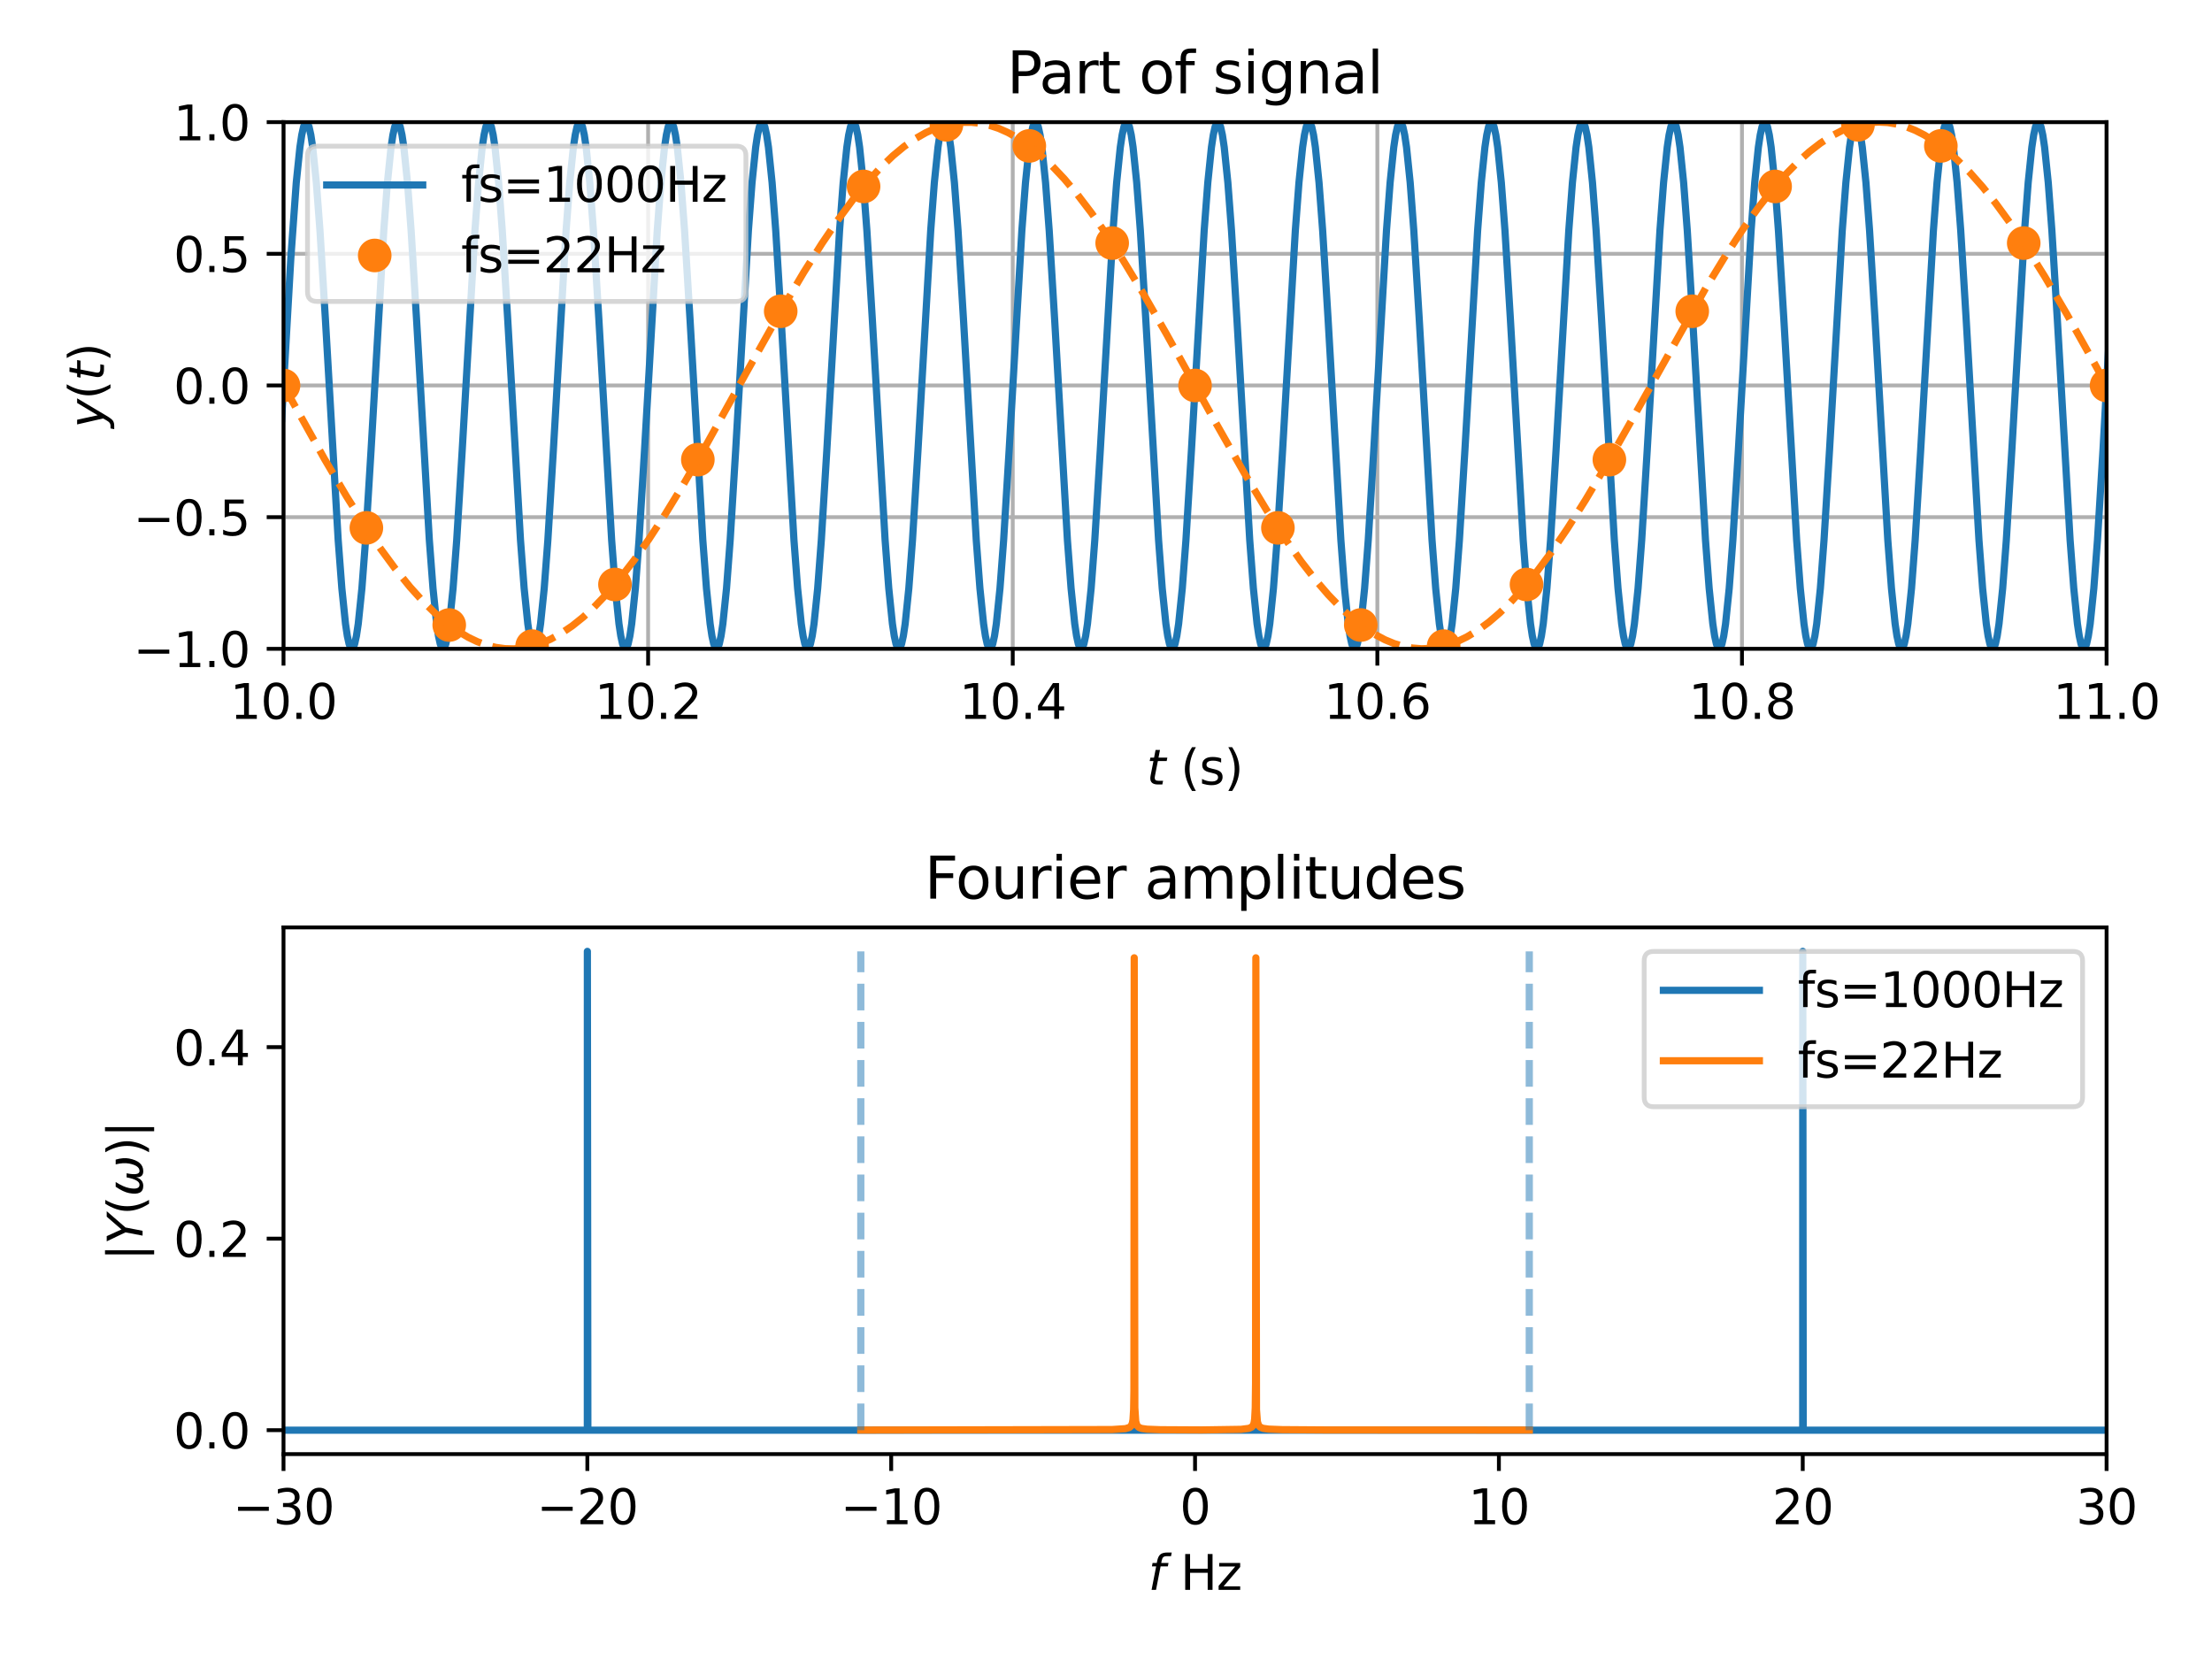 <?xml version="1.0" encoding="utf-8" standalone="no"?>
<!DOCTYPE svg PUBLIC "-//W3C//DTD SVG 1.1//EN"
  "http://www.w3.org/Graphics/SVG/1.1/DTD/svg11.dtd">
<svg xmlns:xlink="http://www.w3.org/1999/xlink" width="460.8pt" height="345.6pt" viewBox="0 0 460.8 345.6" xmlns="http://www.w3.org/2000/svg" version="1.1">
 <defs>
  <style type="text/css">*{stroke-linejoin: round; stroke-linecap: butt}</style>
 </defs>
 <g id="figure_1">
  <g id="patch_1">
   <path d="M 0 345.6 
L 460.8 345.6 
L 460.8 0 
L 0 0 
z
" style="fill: #ffffff"/>
  </g>
  <g id="axes_1">
   <g id="patch_2">
    <path d="M 59.06 135.16 
L 438.84 135.16 
L 438.84 25.44 
L 59.06 25.44 
z
" style="fill: #ffffff"/>
   </g>
   <g id="matplotlib.axis_1">
    <g id="xtick_1">
     <g id="line2d_1">
      <path d="M 59.06 135.16 
L 59.06 25.44 
" clip-path="url(#pf451aa75be)" style="fill: none; stroke: #b0b0b0; stroke-width: 0.8; stroke-linecap: square"/>
     </g>
     <g id="line2d_2">
      <defs>
       <path id="m4646b7175c" d="M 0 0 
L 0 3.5 
" style="stroke: #000000; stroke-width: 0.8"/>
      </defs>
      <g>
       <use xlink:href="#m4646b7175c" x="59.06" y="135.16" style="stroke: #000000; stroke-width: 0.8"/>
      </g>
     </g>
     <g id="text_1">
      <!-- 10.0 -->
      <g transform="translate(47.927 149.758)scale(0.1 -0.1)">
       <defs>
        <path id="DejaVuSans-31" d="M 794 531 
L 1825 531 
L 1825 4091 
L 703 3866 
L 703 4441 
L 1819 4666 
L 2450 4666 
L 2450 531 
L 3481 531 
L 3481 0 
L 794 0 
L 794 531 
z
" transform="scale(0.016)"/>
        <path id="DejaVuSans-30" d="M 2034 4250 
Q 1547 4250 1301 3770 
Q 1056 3291 1056 2328 
Q 1056 1369 1301 889 
Q 1547 409 2034 409 
Q 2525 409 2770 889 
Q 3016 1369 3016 2328 
Q 3016 3291 2770 3770 
Q 2525 4250 2034 4250 
z
M 2034 4750 
Q 2819 4750 3233 4129 
Q 3647 3509 3647 2328 
Q 3647 1150 3233 529 
Q 2819 -91 2034 -91 
Q 1250 -91 836 529 
Q 422 1150 422 2328 
Q 422 3509 836 4129 
Q 1250 4750 2034 4750 
z
" transform="scale(0.016)"/>
        <path id="DejaVuSans-2e" d="M 684 794 
L 1344 794 
L 1344 0 
L 684 0 
L 684 794 
z
" transform="scale(0.016)"/>
       </defs>
       <use xlink:href="#DejaVuSans-31"/>
       <use xlink:href="#DejaVuSans-30" x="63.623"/>
       <use xlink:href="#DejaVuSans-2e" x="127.246"/>
       <use xlink:href="#DejaVuSans-30" x="159.033"/>
      </g>
     </g>
    </g>
    <g id="xtick_2">
     <g id="line2d_3">
      <path d="M 135.016 135.16 
L 135.016 25.44 
" clip-path="url(#pf451aa75be)" style="fill: none; stroke: #b0b0b0; stroke-width: 0.8; stroke-linecap: square"/>
     </g>
     <g id="line2d_4">
      <g>
       <use xlink:href="#m4646b7175c" x="135.016" y="135.16" style="stroke: #000000; stroke-width: 0.8"/>
      </g>
     </g>
     <g id="text_2">
      <!-- 10.2 -->
      <g transform="translate(123.883 149.758)scale(0.1 -0.1)">
       <defs>
        <path id="DejaVuSans-32" d="M 1228 531 
L 3431 531 
L 3431 0 
L 469 0 
L 469 531 
Q 828 903 1448 1529 
Q 2069 2156 2228 2338 
Q 2531 2678 2651 2914 
Q 2772 3150 2772 3378 
Q 2772 3750 2511 3984 
Q 2250 4219 1831 4219 
Q 1534 4219 1204 4116 
Q 875 4013 500 3803 
L 500 4441 
Q 881 4594 1212 4672 
Q 1544 4750 1819 4750 
Q 2544 4750 2975 4387 
Q 3406 4025 3406 3419 
Q 3406 3131 3298 2873 
Q 3191 2616 2906 2266 
Q 2828 2175 2409 1742 
Q 1991 1309 1228 531 
z
" transform="scale(0.016)"/>
       </defs>
       <use xlink:href="#DejaVuSans-31"/>
       <use xlink:href="#DejaVuSans-30" x="63.623"/>
       <use xlink:href="#DejaVuSans-2e" x="127.246"/>
       <use xlink:href="#DejaVuSans-32" x="159.033"/>
      </g>
     </g>
    </g>
    <g id="xtick_3">
     <g id="line2d_5">
      <path d="M 210.972 135.16 
L 210.972 25.44 
" clip-path="url(#pf451aa75be)" style="fill: none; stroke: #b0b0b0; stroke-width: 0.8; stroke-linecap: square"/>
     </g>
     <g id="line2d_6">
      <g>
       <use xlink:href="#m4646b7175c" x="210.972" y="135.16" style="stroke: #000000; stroke-width: 0.8"/>
      </g>
     </g>
     <g id="text_3">
      <!-- 10.4 -->
      <g transform="translate(199.839 149.758)scale(0.1 -0.1)">
       <defs>
        <path id="DejaVuSans-34" d="M 2419 4116 
L 825 1625 
L 2419 1625 
L 2419 4116 
z
M 2253 4666 
L 3047 4666 
L 3047 1625 
L 3713 1625 
L 3713 1100 
L 3047 1100 
L 3047 0 
L 2419 0 
L 2419 1100 
L 313 1100 
L 313 1709 
L 2253 4666 
z
" transform="scale(0.016)"/>
       </defs>
       <use xlink:href="#DejaVuSans-31"/>
       <use xlink:href="#DejaVuSans-30" x="63.623"/>
       <use xlink:href="#DejaVuSans-2e" x="127.246"/>
       <use xlink:href="#DejaVuSans-34" x="159.033"/>
      </g>
     </g>
    </g>
    <g id="xtick_4">
     <g id="line2d_7">
      <path d="M 286.928 135.16 
L 286.928 25.44 
" clip-path="url(#pf451aa75be)" style="fill: none; stroke: #b0b0b0; stroke-width: 0.8; stroke-linecap: square"/>
     </g>
     <g id="line2d_8">
      <g>
       <use xlink:href="#m4646b7175c" x="286.928" y="135.16" style="stroke: #000000; stroke-width: 0.8"/>
      </g>
     </g>
     <g id="text_4">
      <!-- 10.6 -->
      <g transform="translate(275.795 149.758)scale(0.1 -0.1)">
       <defs>
        <path id="DejaVuSans-36" d="M 2113 2584 
Q 1688 2584 1439 2293 
Q 1191 2003 1191 1497 
Q 1191 994 1439 701 
Q 1688 409 2113 409 
Q 2538 409 2786 701 
Q 3034 994 3034 1497 
Q 3034 2003 2786 2293 
Q 2538 2584 2113 2584 
z
M 3366 4563 
L 3366 3988 
Q 3128 4100 2886 4159 
Q 2644 4219 2406 4219 
Q 1781 4219 1451 3797 
Q 1122 3375 1075 2522 
Q 1259 2794 1537 2939 
Q 1816 3084 2150 3084 
Q 2853 3084 3261 2657 
Q 3669 2231 3669 1497 
Q 3669 778 3244 343 
Q 2819 -91 2113 -91 
Q 1303 -91 875 529 
Q 447 1150 447 2328 
Q 447 3434 972 4092 
Q 1497 4750 2381 4750 
Q 2619 4750 2861 4703 
Q 3103 4656 3366 4563 
z
" transform="scale(0.016)"/>
       </defs>
       <use xlink:href="#DejaVuSans-31"/>
       <use xlink:href="#DejaVuSans-30" x="63.623"/>
       <use xlink:href="#DejaVuSans-2e" x="127.246"/>
       <use xlink:href="#DejaVuSans-36" x="159.033"/>
      </g>
     </g>
    </g>
    <g id="xtick_5">
     <g id="line2d_9">
      <path d="M 362.884 135.16 
L 362.884 25.44 
" clip-path="url(#pf451aa75be)" style="fill: none; stroke: #b0b0b0; stroke-width: 0.8; stroke-linecap: square"/>
     </g>
     <g id="line2d_10">
      <g>
       <use xlink:href="#m4646b7175c" x="362.884" y="135.16" style="stroke: #000000; stroke-width: 0.8"/>
      </g>
     </g>
     <g id="text_5">
      <!-- 10.8 -->
      <g transform="translate(351.751 149.758)scale(0.1 -0.1)">
       <defs>
        <path id="DejaVuSans-38" d="M 2034 2216 
Q 1584 2216 1326 1975 
Q 1069 1734 1069 1313 
Q 1069 891 1326 650 
Q 1584 409 2034 409 
Q 2484 409 2743 651 
Q 3003 894 3003 1313 
Q 3003 1734 2745 1975 
Q 2488 2216 2034 2216 
z
M 1403 2484 
Q 997 2584 770 2862 
Q 544 3141 544 3541 
Q 544 4100 942 4425 
Q 1341 4750 2034 4750 
Q 2731 4750 3128 4425 
Q 3525 4100 3525 3541 
Q 3525 3141 3298 2862 
Q 3072 2584 2669 2484 
Q 3125 2378 3379 2068 
Q 3634 1759 3634 1313 
Q 3634 634 3220 271 
Q 2806 -91 2034 -91 
Q 1263 -91 848 271 
Q 434 634 434 1313 
Q 434 1759 690 2068 
Q 947 2378 1403 2484 
z
M 1172 3481 
Q 1172 3119 1398 2916 
Q 1625 2713 2034 2713 
Q 2441 2713 2670 2916 
Q 2900 3119 2900 3481 
Q 2900 3844 2670 4047 
Q 2441 4250 2034 4250 
Q 1625 4250 1398 4047 
Q 1172 3844 1172 3481 
z
" transform="scale(0.016)"/>
       </defs>
       <use xlink:href="#DejaVuSans-31"/>
       <use xlink:href="#DejaVuSans-30" x="63.623"/>
       <use xlink:href="#DejaVuSans-2e" x="127.246"/>
       <use xlink:href="#DejaVuSans-38" x="159.033"/>
      </g>
     </g>
    </g>
    <g id="xtick_6">
     <g id="line2d_11">
      <path d="M 438.84 135.16 
L 438.84 25.44 
" clip-path="url(#pf451aa75be)" style="fill: none; stroke: #b0b0b0; stroke-width: 0.8; stroke-linecap: square"/>
     </g>
     <g id="line2d_12">
      <g>
       <use xlink:href="#m4646b7175c" x="438.84" y="135.16" style="stroke: #000000; stroke-width: 0.8"/>
      </g>
     </g>
     <g id="text_6">
      <!-- 11.0 -->
      <g transform="translate(427.707 149.758)scale(0.1 -0.1)">
       <use xlink:href="#DejaVuSans-31"/>
       <use xlink:href="#DejaVuSans-31" x="63.623"/>
       <use xlink:href="#DejaVuSans-2e" x="127.246"/>
       <use xlink:href="#DejaVuSans-30" x="159.033"/>
      </g>
     </g>
    </g>
    <g id="text_7">
     <!-- $t$ (s) -->
     <g transform="translate(238.85 163.437)scale(0.1 -0.1)">
      <defs>
       <path id="DejaVuSans-Oblique-74" d="M 2706 3500 
L 2619 3053 
L 1472 3053 
L 1100 1153 
Q 1081 1047 1072 975 
Q 1063 903 1063 863 
Q 1063 663 1183 572 
Q 1303 481 1569 481 
L 2150 481 
L 2053 0 
L 1503 0 
Q 991 0 739 200 
Q 488 400 488 806 
Q 488 878 497 964 
Q 506 1050 525 1153 
L 897 3053 
L 409 3053 
L 500 3500 
L 978 3500 
L 1172 4494 
L 1747 4494 
L 1556 3500 
L 2706 3500 
z
" transform="scale(0.016)"/>
       <path id="DejaVuSans-20" transform="scale(0.016)"/>
       <path id="DejaVuSans-28" d="M 1984 4856 
Q 1566 4138 1362 3434 
Q 1159 2731 1159 2009 
Q 1159 1288 1364 580 
Q 1569 -128 1984 -844 
L 1484 -844 
Q 1016 -109 783 600 
Q 550 1309 550 2009 
Q 550 2706 781 3412 
Q 1013 4119 1484 4856 
L 1984 4856 
z
" transform="scale(0.016)"/>
       <path id="DejaVuSans-73" d="M 2834 3397 
L 2834 2853 
Q 2591 2978 2328 3040 
Q 2066 3103 1784 3103 
Q 1356 3103 1142 2972 
Q 928 2841 928 2578 
Q 928 2378 1081 2264 
Q 1234 2150 1697 2047 
L 1894 2003 
Q 2506 1872 2764 1633 
Q 3022 1394 3022 966 
Q 3022 478 2636 193 
Q 2250 -91 1575 -91 
Q 1294 -91 989 -36 
Q 684 19 347 128 
L 347 722 
Q 666 556 975 473 
Q 1284 391 1588 391 
Q 1994 391 2212 530 
Q 2431 669 2431 922 
Q 2431 1156 2273 1281 
Q 2116 1406 1581 1522 
L 1381 1569 
Q 847 1681 609 1914 
Q 372 2147 372 2553 
Q 372 3047 722 3315 
Q 1072 3584 1716 3584 
Q 2034 3584 2315 3537 
Q 2597 3491 2834 3397 
z
" transform="scale(0.016)"/>
       <path id="DejaVuSans-29" d="M 513 4856 
L 1013 4856 
Q 1481 4119 1714 3412 
Q 1947 2706 1947 2009 
Q 1947 1309 1714 600 
Q 1481 -109 1013 -844 
L 513 -844 
Q 928 -128 1133 580 
Q 1338 1288 1338 2009 
Q 1338 2731 1133 3434 
Q 928 4138 513 4856 
z
" transform="scale(0.016)"/>
      </defs>
      <use xlink:href="#DejaVuSans-Oblique-74" transform="translate(0 0.125)"/>
      <use xlink:href="#DejaVuSans-20" transform="translate(39.209 0.125)"/>
      <use xlink:href="#DejaVuSans-28" transform="translate(70.996 0.125)"/>
      <use xlink:href="#DejaVuSans-73" transform="translate(110.01 0.125)"/>
      <use xlink:href="#DejaVuSans-29" transform="translate(162.109 0.125)"/>
     </g>
    </g>
   </g>
   <g id="matplotlib.axis_2">
    <g id="ytick_1">
     <g id="line2d_13">
      <path d="M 59.06 135.16 
L 438.84 135.16 
" clip-path="url(#pf451aa75be)" style="fill: none; stroke: #b0b0b0; stroke-width: 0.8; stroke-linecap: square"/>
     </g>
     <g id="line2d_14">
      <defs>
       <path id="m947364674d" d="M 0 0 
L -3.5 0 
" style="stroke: #000000; stroke-width: 0.8"/>
      </defs>
      <g>
       <use xlink:href="#m947364674d" x="59.06" y="135.16" style="stroke: #000000; stroke-width: 0.8"/>
      </g>
     </g>
     <g id="text_8">
      <!-- −1.0 -->
      <g transform="translate(27.777 138.959)scale(0.1 -0.1)">
       <defs>
        <path id="DejaVuSans-2212" d="M 678 2272 
L 4684 2272 
L 4684 1741 
L 678 1741 
L 678 2272 
z
" transform="scale(0.016)"/>
       </defs>
       <use xlink:href="#DejaVuSans-2212"/>
       <use xlink:href="#DejaVuSans-31" x="83.789"/>
       <use xlink:href="#DejaVuSans-2e" x="147.412"/>
       <use xlink:href="#DejaVuSans-30" x="179.199"/>
      </g>
     </g>
    </g>
    <g id="ytick_2">
     <g id="line2d_15">
      <path d="M 59.06 107.73 
L 438.84 107.73 
" clip-path="url(#pf451aa75be)" style="fill: none; stroke: #b0b0b0; stroke-width: 0.8; stroke-linecap: square"/>
     </g>
     <g id="line2d_16">
      <g>
       <use xlink:href="#m947364674d" x="59.06" y="107.73" style="stroke: #000000; stroke-width: 0.8"/>
      </g>
     </g>
     <g id="text_9">
      <!-- −0.5 -->
      <g transform="translate(27.777 111.529)scale(0.1 -0.1)">
       <defs>
        <path id="DejaVuSans-35" d="M 691 4666 
L 3169 4666 
L 3169 4134 
L 1269 4134 
L 1269 2991 
Q 1406 3038 1543 3061 
Q 1681 3084 1819 3084 
Q 2600 3084 3056 2656 
Q 3513 2228 3513 1497 
Q 3513 744 3044 326 
Q 2575 -91 1722 -91 
Q 1428 -91 1123 -41 
Q 819 9 494 109 
L 494 744 
Q 775 591 1075 516 
Q 1375 441 1709 441 
Q 2250 441 2565 725 
Q 2881 1009 2881 1497 
Q 2881 1984 2565 2268 
Q 2250 2553 1709 2553 
Q 1456 2553 1204 2497 
Q 953 2441 691 2322 
L 691 4666 
z
" transform="scale(0.016)"/>
       </defs>
       <use xlink:href="#DejaVuSans-2212"/>
       <use xlink:href="#DejaVuSans-30" x="83.789"/>
       <use xlink:href="#DejaVuSans-2e" x="147.412"/>
       <use xlink:href="#DejaVuSans-35" x="179.199"/>
      </g>
     </g>
    </g>
    <g id="ytick_3">
     <g id="line2d_17">
      <path d="M 59.06 80.3 
L 438.84 80.3 
" clip-path="url(#pf451aa75be)" style="fill: none; stroke: #b0b0b0; stroke-width: 0.8; stroke-linecap: square"/>
     </g>
     <g id="line2d_18">
      <g>
       <use xlink:href="#m947364674d" x="59.06" y="80.3" style="stroke: #000000; stroke-width: 0.8"/>
      </g>
     </g>
     <g id="text_10">
      <!-- 0.0 -->
      <g transform="translate(36.157 84.099)scale(0.1 -0.1)">
       <use xlink:href="#DejaVuSans-30"/>
       <use xlink:href="#DejaVuSans-2e" x="63.623"/>
       <use xlink:href="#DejaVuSans-30" x="95.41"/>
      </g>
     </g>
    </g>
    <g id="ytick_4">
     <g id="line2d_19">
      <path d="M 59.06 52.87 
L 438.84 52.87 
" clip-path="url(#pf451aa75be)" style="fill: none; stroke: #b0b0b0; stroke-width: 0.8; stroke-linecap: square"/>
     </g>
     <g id="line2d_20">
      <g>
       <use xlink:href="#m947364674d" x="59.06" y="52.87" style="stroke: #000000; stroke-width: 0.8"/>
      </g>
     </g>
     <g id="text_11">
      <!-- 0.5 -->
      <g transform="translate(36.157 56.669)scale(0.1 -0.1)">
       <use xlink:href="#DejaVuSans-30"/>
       <use xlink:href="#DejaVuSans-2e" x="63.623"/>
       <use xlink:href="#DejaVuSans-35" x="95.41"/>
      </g>
     </g>
    </g>
    <g id="ytick_5">
     <g id="line2d_21">
      <path d="M 59.06 25.44 
L 438.84 25.44 
" clip-path="url(#pf451aa75be)" style="fill: none; stroke: #b0b0b0; stroke-width: 0.8; stroke-linecap: square"/>
     </g>
     <g id="line2d_22">
      <g>
       <use xlink:href="#m947364674d" x="59.06" y="25.44" style="stroke: #000000; stroke-width: 0.8"/>
      </g>
     </g>
     <g id="text_12">
      <!-- 1.0 -->
      <g transform="translate(36.157 29.239)scale(0.1 -0.1)">
       <use xlink:href="#DejaVuSans-31"/>
       <use xlink:href="#DejaVuSans-2e" x="63.623"/>
       <use xlink:href="#DejaVuSans-30" x="95.41"/>
      </g>
     </g>
    </g>
    <g id="text_13">
     <!-- $y(t)$ -->
     <g transform="translate(21.677 89.15)rotate(-90)scale(0.1 -0.1)">
      <defs>
       <path id="DejaVuSans-Oblique-79" d="M 1588 -325 
Q 1188 -997 936 -1164 
Q 684 -1331 294 -1331 
L -159 -1331 
L -63 -850 
L 269 -850 
Q 509 -850 678 -719 
Q 847 -588 1056 -206 
L 1234 128 
L 459 3500 
L 1069 3500 
L 1650 819 
L 3256 3500 
L 3859 3500 
L 1588 -325 
z
" transform="scale(0.016)"/>
      </defs>
      <use xlink:href="#DejaVuSans-Oblique-79" transform="translate(0 0.125)"/>
      <use xlink:href="#DejaVuSans-28" transform="translate(59.18 0.125)"/>
      <use xlink:href="#DejaVuSans-Oblique-74" transform="translate(98.193 0.125)"/>
      <use xlink:href="#DejaVuSans-29" transform="translate(137.402 0.125)"/>
     </g>
    </g>
   </g>
   <g id="line2d_23">
    <path d="M 58.68 87.176 
L 60.579 53.871 
L 61.718 38.03 
L 62.478 30.661 
L 62.858 28.125 
L 63.238 26.412 
L 63.617 25.548 
L 63.997 25.548 
L 64.377 26.412 
L 64.757 28.125 
L 65.136 30.661 
L 65.896 38.03 
L 66.656 48.054 
L 67.795 66.657 
L 70.453 112.546 
L 71.213 122.57 
L 71.973 129.939 
L 72.352 132.475 
L 72.732 134.188 
L 73.112 135.052 
L 73.492 135.052 
L 73.871 134.188 
L 74.251 132.475 
L 74.631 129.939 
L 75.391 122.57 
L 76.15 112.546 
L 77.289 93.943 
L 79.948 48.054 
L 80.707 38.03 
L 81.467 30.661 
L 81.847 28.125 
L 82.227 26.412 
L 82.606 25.548 
L 82.986 25.548 
L 83.366 26.412 
L 83.746 28.125 
L 84.125 30.661 
L 84.885 38.03 
L 85.645 48.054 
L 86.784 66.657 
L 89.442 112.546 
L 90.202 122.57 
L 90.962 129.939 
L 91.341 132.475 
L 91.721 134.188 
L 92.101 135.052 
L 92.481 135.052 
L 92.86 134.188 
L 93.24 132.475 
L 93.62 129.939 
L 94.38 122.57 
L 95.139 112.546 
L 96.278 93.943 
L 98.937 48.054 
L 99.696 38.03 
L 100.456 30.661 
L 100.836 28.125 
L 101.216 26.412 
L 101.595 25.548 
L 101.975 25.548 
L 102.355 26.412 
L 102.735 28.125 
L 103.114 30.661 
L 103.874 38.03 
L 104.634 48.054 
L 105.773 66.657 
L 108.431 112.546 
L 109.191 122.57 
L 109.951 129.939 
L 110.33 132.475 
L 110.71 134.188 
L 111.09 135.052 
L 111.47 135.052 
L 111.849 134.188 
L 112.229 132.475 
L 112.609 129.939 
L 113.369 122.57 
L 114.128 112.546 
L 115.267 93.943 
L 117.926 48.054 
L 118.685 38.03 
L 119.445 30.661 
L 119.825 28.125 
L 120.205 26.412 
L 120.584 25.548 
L 120.964 25.548 
L 121.344 26.412 
L 121.724 28.125 
L 122.103 30.661 
L 122.863 38.03 
L 123.623 48.054 
L 124.762 66.657 
L 127.42 112.546 
L 128.18 122.57 
L 128.94 129.939 
L 129.319 132.475 
L 129.699 134.188 
L 130.079 135.052 
L 130.459 135.052 
L 130.838 134.188 
L 131.218 132.475 
L 131.598 129.939 
L 132.358 122.57 
L 133.117 112.546 
L 134.256 93.943 
L 136.915 48.054 
L 137.674 38.03 
L 138.434 30.661 
L 138.814 28.125 
L 139.194 26.412 
L 139.573 25.548 
L 139.953 25.548 
L 140.333 26.412 
L 140.713 28.125 
L 141.092 30.661 
L 141.852 38.03 
L 142.612 48.054 
L 143.751 66.657 
L 146.409 112.546 
L 147.169 122.57 
L 147.929 129.939 
L 148.308 132.475 
L 148.688 134.188 
L 149.068 135.052 
L 149.448 135.052 
L 149.827 134.188 
L 150.207 132.475 
L 150.587 129.939 
L 151.347 122.57 
L 152.106 112.546 
L 153.245 93.943 
L 155.904 48.054 
L 156.663 38.03 
L 157.423 30.661 
L 157.803 28.125 
L 158.183 26.412 
L 158.562 25.548 
L 158.942 25.548 
L 159.322 26.412 
L 159.702 28.125 
L 160.081 30.661 
L 160.841 38.03 
L 161.601 48.054 
L 162.74 66.657 
L 165.398 112.546 
L 166.158 122.57 
L 166.918 129.939 
L 167.297 132.475 
L 167.677 134.188 
L 168.057 135.052 
L 168.437 135.052 
L 168.816 134.188 
L 169.196 132.475 
L 169.576 129.939 
L 170.336 122.57 
L 171.095 112.546 
L 172.234 93.943 
L 174.893 48.054 
L 175.652 38.03 
L 176.412 30.661 
L 176.792 28.125 
L 177.172 26.412 
L 177.551 25.548 
L 177.931 25.548 
L 178.311 26.412 
L 178.691 28.125 
L 179.07 30.661 
L 179.83 38.03 
L 180.59 48.054 
L 181.729 66.657 
L 184.387 112.546 
L 185.147 122.57 
L 185.907 129.939 
L 186.286 132.475 
L 186.666 134.188 
L 187.046 135.052 
L 187.426 135.052 
L 187.805 134.188 
L 188.185 132.475 
L 188.565 129.939 
L 189.325 122.57 
L 190.084 112.546 
L 191.223 93.943 
L 193.882 48.054 
L 194.641 38.03 
L 195.401 30.661 
L 195.781 28.125 
L 196.161 26.412 
L 196.54 25.548 
L 196.92 25.548 
L 197.3 26.412 
L 197.68 28.125 
L 198.059 30.661 
L 198.819 38.03 
L 199.579 48.054 
L 200.718 66.657 
L 203.376 112.546 
L 204.136 122.57 
L 204.896 129.939 
L 205.275 132.475 
L 205.655 134.188 
L 206.035 135.052 
L 206.415 135.052 
L 206.794 134.188 
L 207.174 132.475 
L 207.554 129.939 
L 208.314 122.57 
L 209.073 112.546 
L 210.212 93.943 
L 212.871 48.054 
L 213.63 38.03 
L 214.39 30.661 
L 214.77 28.125 
L 215.15 26.412 
L 215.529 25.548 
L 215.909 25.548 
L 216.289 26.412 
L 216.669 28.125 
L 217.048 30.661 
L 217.808 38.03 
L 218.568 48.054 
L 219.707 66.657 
L 222.365 112.546 
L 223.125 122.57 
L 223.885 129.939 
L 224.264 132.475 
L 224.644 134.188 
L 225.024 135.052 
L 225.404 135.052 
L 225.783 134.188 
L 226.163 132.475 
L 226.543 129.939 
L 227.303 122.57 
L 228.062 112.546 
L 229.201 93.943 
L 231.86 48.054 
L 232.619 38.03 
L 233.379 30.661 
L 233.759 28.125 
L 234.139 26.412 
L 234.518 25.548 
L 234.898 25.548 
L 235.278 26.412 
L 235.658 28.125 
L 236.037 30.661 
L 236.797 38.03 
L 237.557 48.054 
L 238.696 66.657 
L 241.354 112.546 
L 242.114 122.57 
L 242.874 129.939 
L 243.253 132.475 
L 243.633 134.188 
L 244.013 135.052 
L 244.393 135.052 
L 244.772 134.188 
L 245.152 132.475 
L 245.532 129.939 
L 246.292 122.57 
L 247.051 112.546 
L 248.19 93.943 
L 250.849 48.054 
L 251.608 38.03 
L 252.368 30.661 
L 252.748 28.125 
L 253.128 26.412 
L 253.507 25.548 
L 253.887 25.548 
L 254.267 26.412 
L 254.647 28.125 
L 255.026 30.661 
L 255.786 38.03 
L 256.546 48.054 
L 257.685 66.657 
L 260.343 112.546 
L 261.103 122.57 
L 261.863 129.939 
L 262.242 132.475 
L 262.622 134.188 
L 263.002 135.052 
L 263.382 135.052 
L 263.761 134.188 
L 264.141 132.475 
L 264.521 129.939 
L 265.281 122.57 
L 266.04 112.546 
L 267.179 93.943 
L 269.838 48.054 
L 270.597 38.03 
L 271.357 30.661 
L 271.737 28.125 
L 272.117 26.412 
L 272.496 25.548 
L 272.876 25.548 
L 273.256 26.412 
L 273.636 28.125 
L 274.015 30.661 
L 274.775 38.03 
L 275.535 48.054 
L 276.674 66.657 
L 279.332 112.546 
L 280.092 122.57 
L 280.852 129.939 
L 281.231 132.475 
L 281.611 134.188 
L 281.991 135.052 
L 282.371 135.052 
L 282.75 134.188 
L 283.13 132.475 
L 283.51 129.939 
L 284.27 122.57 
L 285.029 112.546 
L 286.168 93.943 
L 288.827 48.054 
L 289.586 38.03 
L 290.346 30.661 
L 290.726 28.125 
L 291.106 26.412 
L 291.485 25.548 
L 291.865 25.548 
L 292.245 26.412 
L 292.625 28.125 
L 293.004 30.661 
L 293.764 38.03 
L 294.524 48.054 
L 295.663 66.657 
L 298.321 112.546 
L 299.081 122.57 
L 299.841 129.939 
L 300.22 132.475 
L 300.6 134.188 
L 300.98 135.052 
L 301.36 135.052 
L 301.739 134.188 
L 302.119 132.475 
L 302.499 129.939 
L 303.259 122.57 
L 304.018 112.546 
L 305.157 93.943 
L 307.816 48.054 
L 308.575 38.03 
L 309.335 30.661 
L 309.715 28.125 
L 310.095 26.412 
L 310.474 25.548 
L 310.854 25.548 
L 311.234 26.412 
L 311.614 28.125 
L 311.993 30.661 
L 312.753 38.03 
L 313.513 48.054 
L 314.652 66.657 
L 317.31 112.546 
L 318.07 122.57 
L 318.83 129.939 
L 319.209 132.475 
L 319.589 134.188 
L 319.969 135.052 
L 320.349 135.052 
L 320.728 134.188 
L 321.108 132.475 
L 321.488 129.939 
L 322.248 122.57 
L 323.007 112.546 
L 324.146 93.943 
L 326.805 48.054 
L 327.564 38.03 
L 328.324 30.661 
L 328.704 28.125 
L 329.084 26.412 
L 329.463 25.548 
L 329.843 25.548 
L 330.223 26.412 
L 330.603 28.125 
L 330.982 30.661 
L 331.742 38.03 
L 332.502 48.054 
L 333.641 66.657 
L 336.299 112.546 
L 337.059 122.57 
L 337.819 129.939 
L 338.198 132.475 
L 338.578 134.188 
L 338.958 135.052 
L 339.338 135.052 
L 339.717 134.188 
L 340.097 132.475 
L 340.477 129.939 
L 341.237 122.57 
L 341.996 112.546 
L 343.135 93.943 
L 345.794 48.054 
L 346.553 38.03 
L 347.313 30.661 
L 347.693 28.125 
L 348.073 26.412 
L 348.452 25.548 
L 348.832 25.548 
L 349.212 26.412 
L 349.592 28.125 
L 349.971 30.661 
L 350.731 38.03 
L 351.491 48.054 
L 352.63 66.657 
L 355.288 112.546 
L 356.048 122.57 
L 356.808 129.939 
L 357.187 132.475 
L 357.567 134.188 
L 357.947 135.052 
L 358.327 135.052 
L 358.706 134.188 
L 359.086 132.475 
L 359.466 129.939 
L 360.226 122.57 
L 360.985 112.546 
L 362.124 93.943 
L 364.783 48.054 
L 365.542 38.03 
L 366.302 30.661 
L 366.682 28.125 
L 367.062 26.412 
L 367.441 25.548 
L 367.821 25.548 
L 368.201 26.412 
L 368.581 28.125 
L 368.96 30.661 
L 369.72 38.03 
L 370.48 48.054 
L 371.619 66.657 
L 374.277 112.546 
L 375.037 122.57 
L 375.797 129.939 
L 376.176 132.475 
L 376.556 134.188 
L 376.936 135.052 
L 377.316 135.052 
L 377.695 134.188 
L 378.075 132.475 
L 378.455 129.939 
L 379.215 122.57 
L 379.974 112.546 
L 381.113 93.943 
L 383.772 48.054 
L 384.531 38.03 
L 385.291 30.661 
L 385.671 28.125 
L 386.051 26.412 
L 386.43 25.548 
L 386.81 25.548 
L 387.19 26.412 
L 387.57 28.125 
L 387.949 30.661 
L 388.709 38.03 
L 389.469 48.054 
L 390.608 66.657 
L 393.266 112.546 
L 394.026 122.57 
L 394.786 129.939 
L 395.165 132.475 
L 395.545 134.188 
L 395.925 135.052 
L 396.305 135.052 
L 396.684 134.188 
L 397.064 132.475 
L 397.444 129.939 
L 398.204 122.57 
L 398.963 112.546 
L 400.102 93.943 
L 402.761 48.054 
L 403.52 38.03 
L 404.28 30.661 
L 404.66 28.125 
L 405.04 26.412 
L 405.419 25.548 
L 405.799 25.548 
L 406.179 26.412 
L 406.559 28.125 
L 406.938 30.661 
L 407.698 38.03 
L 408.458 48.054 
L 409.597 66.657 
L 412.255 112.546 
L 413.015 122.57 
L 413.775 129.939 
L 414.154 132.475 
L 414.534 134.188 
L 414.914 135.052 
L 415.294 135.052 
L 415.673 134.188 
L 416.053 132.475 
L 416.433 129.939 
L 417.193 122.57 
L 417.952 112.546 
L 419.091 93.943 
L 421.75 48.054 
L 422.509 38.03 
L 423.269 30.661 
L 423.649 28.125 
L 424.029 26.412 
L 424.408 25.548 
L 424.788 25.548 
L 425.168 26.412 
L 425.548 28.125 
L 425.927 30.661 
L 426.687 38.03 
L 427.447 48.054 
L 428.586 66.657 
L 431.244 112.546 
L 432.004 122.57 
L 432.764 129.939 
L 433.143 132.475 
L 433.523 134.188 
L 433.903 135.052 
L 434.283 135.052 
L 434.662 134.188 
L 435.042 132.475 
L 435.422 129.939 
L 436.182 122.57 
L 436.941 112.546 
L 438.08 93.943 
L 439.22 73.424 
L 439.22 73.424 
" clip-path="url(#pf451aa75be)" style="fill: none; stroke: #1f77b4; stroke-width: 1.5; stroke-linecap: square"/>
   </g>
   <g id="line2d_24">
    <defs>
     <path id="m010b07cb41" d="M 0 3 
C 0.796 3 1.559 2.684 2.121 2.121 
C 2.684 1.559 3 0.796 3 0 
C 3 -0.796 2.684 -1.559 2.121 -2.121 
C 1.559 -2.684 0.796 -3 0 -3 
C -0.796 -3 -1.559 -2.684 -2.121 -2.121 
C -2.684 -1.559 -3 -0.796 -3 0 
C -3 0.796 -2.684 1.559 -2.121 2.121 
C -1.559 2.684 -0.796 3 0 3 
z
" style="stroke: #ff7f0e"/>
    </defs>
    <g clip-path="url(#pf451aa75be)">
     <use xlink:href="#m010b07cb41" x="41.797" y="50.64" style="fill: #ff7f0e; stroke: #ff7f0e"/>
     <use xlink:href="#m010b07cb41" x="59.06" y="80.3" style="fill: #ff7f0e; stroke: #ff7f0e"/>
     <use xlink:href="#m010b07cb41" x="76.323" y="109.96" style="fill: #ff7f0e; stroke: #ff7f0e"/>
     <use xlink:href="#m010b07cb41" x="93.585" y="130.202" style="fill: #ff7f0e; stroke: #ff7f0e"/>
     <use xlink:href="#m010b07cb41" x="110.848" y="134.602" style="fill: #ff7f0e; stroke: #ff7f0e"/>
     <use xlink:href="#m010b07cb41" x="128.111" y="121.76" style="fill: #ff7f0e; stroke: #ff7f0e"/>
     <use xlink:href="#m010b07cb41" x="145.374" y="95.756" style="fill: #ff7f0e; stroke: #ff7f0e"/>
     <use xlink:href="#m010b07cb41" x="162.636" y="64.844" style="fill: #ff7f0e; stroke: #ff7f0e"/>
     <use xlink:href="#m010b07cb41" x="179.899" y="38.84" style="fill: #ff7f0e; stroke: #ff7f0e"/>
     <use xlink:href="#m010b07cb41" x="197.162" y="25.998" style="fill: #ff7f0e; stroke: #ff7f0e"/>
     <use xlink:href="#m010b07cb41" x="214.425" y="30.398" style="fill: #ff7f0e; stroke: #ff7f0e"/>
     <use xlink:href="#m010b07cb41" x="231.687" y="50.64" style="fill: #ff7f0e; stroke: #ff7f0e"/>
     <use xlink:href="#m010b07cb41" x="248.95" y="80.3" style="fill: #ff7f0e; stroke: #ff7f0e"/>
     <use xlink:href="#m010b07cb41" x="266.213" y="109.96" style="fill: #ff7f0e; stroke: #ff7f0e"/>
     <use xlink:href="#m010b07cb41" x="283.475" y="130.202" style="fill: #ff7f0e; stroke: #ff7f0e"/>
     <use xlink:href="#m010b07cb41" x="300.738" y="134.602" style="fill: #ff7f0e; stroke: #ff7f0e"/>
     <use xlink:href="#m010b07cb41" x="318.001" y="121.76" style="fill: #ff7f0e; stroke: #ff7f0e"/>
     <use xlink:href="#m010b07cb41" x="335.264" y="95.756" style="fill: #ff7f0e; stroke: #ff7f0e"/>
     <use xlink:href="#m010b07cb41" x="352.526" y="64.844" style="fill: #ff7f0e; stroke: #ff7f0e"/>
     <use xlink:href="#m010b07cb41" x="369.789" y="38.84" style="fill: #ff7f0e; stroke: #ff7f0e"/>
     <use xlink:href="#m010b07cb41" x="387.052" y="25.998" style="fill: #ff7f0e; stroke: #ff7f0e"/>
     <use xlink:href="#m010b07cb41" x="404.315" y="30.398" style="fill: #ff7f0e; stroke: #ff7f0e"/>
     <use xlink:href="#m010b07cb41" x="421.577" y="50.64" style="fill: #ff7f0e; stroke: #ff7f0e"/>
     <use xlink:href="#m010b07cb41" x="438.84" y="80.3" style="fill: #ff7f0e; stroke: #ff7f0e"/>
     <use xlink:href="#m010b07cb41" x="456.103" y="109.96" style="fill: #ff7f0e; stroke: #ff7f0e"/>
    </g>
   </g>
   <g id="line2d_25">
    <path d="M 58.852 79.922 
L 67.583 95.587 
L 72.138 103.32 
L 75.934 109.366 
L 79.351 114.417 
L 82.388 118.546 
L 85.425 122.295 
L 88.082 125.233 
L 90.739 127.828 
L 93.017 129.763 
L 95.294 131.417 
L 97.572 132.779 
L 99.47 133.686 
L 101.368 134.38 
L 103.266 134.859 
L 105.164 135.121 
L 107.062 135.164 
L 108.96 134.99 
L 110.858 134.599 
L 112.756 133.994 
L 114.654 133.178 
L 116.932 131.926 
L 119.21 130.384 
L 121.487 128.561 
L 123.765 126.467 
L 126.422 123.696 
L 129.08 120.591 
L 132.116 116.662 
L 135.153 112.363 
L 138.57 107.135 
L 142.366 100.92 
L 147.301 92.364 
L 155.272 77.981 
L 162.865 64.448 
L 167.42 56.755 
L 171.216 50.739 
L 174.632 45.712 
L 177.669 41.608 
L 180.706 37.892 
L 183.363 34.991 
L 186.021 32.443 
L 188.298 30.555 
L 190.576 28.953 
L 192.854 27.645 
L 194.752 26.785 
L 196.65 26.137 
L 198.548 25.702 
L 200.446 25.483 
L 202.344 25.478 
L 204.242 25.688 
L 206.14 26.111 
L 208.038 26.745 
L 209.936 27.589 
L 212.214 28.873 
L 214.491 30.448 
L 216.769 32.306 
L 219.046 34.437 
L 221.704 37.256 
L 224.361 40.411 
L 227.398 44.397 
L 230.435 48.749 
L 233.851 54.025 
L 238.027 60.918 
L 242.962 69.518 
L 252.832 87.314 
L 259.285 98.679 
L 263.84 106.241 
L 267.636 112.104 
L 271.053 116.954 
L 274.09 120.869 
L 276.747 123.956 
L 279.404 126.702 
L 281.682 128.769 
L 283.959 130.559 
L 286.237 132.065 
L 288.515 133.278 
L 290.413 134.061 
L 292.311 134.634 
L 294.209 134.995 
L 296.107 135.143 
L 298.005 135.076 
L 299.903 134.794 
L 301.801 134.297 
L 303.699 133.587 
L 305.597 132.666 
L 307.875 131.286 
L 310.152 129.614 
L 312.43 127.659 
L 314.708 125.432 
L 317.365 122.51 
L 320.022 119.26 
L 323.059 115.182 
L 326.475 110.18 
L 330.271 104.186 
L 334.447 97.169 
L 339.762 87.793 
L 355.326 60.033 
L 359.501 53.196 
L 362.918 47.987 
L 366.334 43.197 
L 369.371 39.339 
L 372.028 36.301 
L 374.685 33.602 
L 376.963 31.572 
L 379.241 29.816 
L 381.518 28.343 
L 383.796 27.163 
L 385.694 26.408 
L 387.592 25.866 
L 389.49 25.538 
L 391.388 25.427 
L 393.286 25.534 
L 395.184 25.859 
L 397.082 26.4 
L 398.98 27.156 
L 400.878 28.124 
L 403.156 29.557 
L 405.434 31.279 
L 407.711 33.279 
L 410.369 35.947 
L 413.026 38.953 
L 415.683 42.275 
L 418.72 46.425 
L 422.136 51.497 
L 425.932 57.563 
L 430.488 65.313 
L 436.561 76.161 
L 439.219 80.989 
L 439.219 80.989 
" clip-path="url(#pf451aa75be)" style="fill: none; stroke-dasharray: 5.55,2.4; stroke-dashoffset: 0; stroke: #ff7f0e; stroke-width: 1.5"/>
   </g>
   <g id="patch_3">
    <path d="M 59.06 135.16 
L 59.06 25.44 
" style="fill: none; stroke: #000000; stroke-width: 0.8; stroke-linejoin: miter; stroke-linecap: square"/>
   </g>
   <g id="patch_4">
    <path d="M 438.84 135.16 
L 438.84 25.44 
" style="fill: none; stroke: #000000; stroke-width: 0.8; stroke-linejoin: miter; stroke-linecap: square"/>
   </g>
   <g id="patch_5">
    <path d="M 59.06 135.16 
L 438.84 135.16 
" style="fill: none; stroke: #000000; stroke-width: 0.8; stroke-linejoin: miter; stroke-linecap: square"/>
   </g>
   <g id="patch_6">
    <path d="M 59.06 25.44 
L 438.84 25.44 
" style="fill: none; stroke: #000000; stroke-width: 0.8; stroke-linejoin: miter; stroke-linecap: square"/>
   </g>
   <g id="text_14">
    <!-- Part of signal -->
    <g transform="translate(209.762 19.44)scale(0.12 -0.12)">
     <defs>
      <path id="DejaVuSans-50" d="M 1259 4147 
L 1259 2394 
L 2053 2394 
Q 2494 2394 2734 2622 
Q 2975 2850 2975 3272 
Q 2975 3691 2734 3919 
Q 2494 4147 2053 4147 
L 1259 4147 
z
M 628 4666 
L 2053 4666 
Q 2838 4666 3239 4311 
Q 3641 3956 3641 3272 
Q 3641 2581 3239 2228 
Q 2838 1875 2053 1875 
L 1259 1875 
L 1259 0 
L 628 0 
L 628 4666 
z
" transform="scale(0.016)"/>
      <path id="DejaVuSans-61" d="M 2194 1759 
Q 1497 1759 1228 1600 
Q 959 1441 959 1056 
Q 959 750 1161 570 
Q 1363 391 1709 391 
Q 2188 391 2477 730 
Q 2766 1069 2766 1631 
L 2766 1759 
L 2194 1759 
z
M 3341 1997 
L 3341 0 
L 2766 0 
L 2766 531 
Q 2569 213 2275 61 
Q 1981 -91 1556 -91 
Q 1019 -91 701 211 
Q 384 513 384 1019 
Q 384 1609 779 1909 
Q 1175 2209 1959 2209 
L 2766 2209 
L 2766 2266 
Q 2766 2663 2505 2880 
Q 2244 3097 1772 3097 
Q 1472 3097 1187 3025 
Q 903 2953 641 2809 
L 641 3341 
Q 956 3463 1253 3523 
Q 1550 3584 1831 3584 
Q 2591 3584 2966 3190 
Q 3341 2797 3341 1997 
z
" transform="scale(0.016)"/>
      <path id="DejaVuSans-72" d="M 2631 2963 
Q 2534 3019 2420 3045 
Q 2306 3072 2169 3072 
Q 1681 3072 1420 2755 
Q 1159 2438 1159 1844 
L 1159 0 
L 581 0 
L 581 3500 
L 1159 3500 
L 1159 2956 
Q 1341 3275 1631 3429 
Q 1922 3584 2338 3584 
Q 2397 3584 2469 3576 
Q 2541 3569 2628 3553 
L 2631 2963 
z
" transform="scale(0.016)"/>
      <path id="DejaVuSans-74" d="M 1172 4494 
L 1172 3500 
L 2356 3500 
L 2356 3053 
L 1172 3053 
L 1172 1153 
Q 1172 725 1289 603 
Q 1406 481 1766 481 
L 2356 481 
L 2356 0 
L 1766 0 
Q 1100 0 847 248 
Q 594 497 594 1153 
L 594 3053 
L 172 3053 
L 172 3500 
L 594 3500 
L 594 4494 
L 1172 4494 
z
" transform="scale(0.016)"/>
      <path id="DejaVuSans-6f" d="M 1959 3097 
Q 1497 3097 1228 2736 
Q 959 2375 959 1747 
Q 959 1119 1226 758 
Q 1494 397 1959 397 
Q 2419 397 2687 759 
Q 2956 1122 2956 1747 
Q 2956 2369 2687 2733 
Q 2419 3097 1959 3097 
z
M 1959 3584 
Q 2709 3584 3137 3096 
Q 3566 2609 3566 1747 
Q 3566 888 3137 398 
Q 2709 -91 1959 -91 
Q 1206 -91 779 398 
Q 353 888 353 1747 
Q 353 2609 779 3096 
Q 1206 3584 1959 3584 
z
" transform="scale(0.016)"/>
      <path id="DejaVuSans-66" d="M 2375 4863 
L 2375 4384 
L 1825 4384 
Q 1516 4384 1395 4259 
Q 1275 4134 1275 3809 
L 1275 3500 
L 2222 3500 
L 2222 3053 
L 1275 3053 
L 1275 0 
L 697 0 
L 697 3053 
L 147 3053 
L 147 3500 
L 697 3500 
L 697 3744 
Q 697 4328 969 4595 
Q 1241 4863 1831 4863 
L 2375 4863 
z
" transform="scale(0.016)"/>
      <path id="DejaVuSans-69" d="M 603 3500 
L 1178 3500 
L 1178 0 
L 603 0 
L 603 3500 
z
M 603 4863 
L 1178 4863 
L 1178 4134 
L 603 4134 
L 603 4863 
z
" transform="scale(0.016)"/>
      <path id="DejaVuSans-67" d="M 2906 1791 
Q 2906 2416 2648 2759 
Q 2391 3103 1925 3103 
Q 1463 3103 1205 2759 
Q 947 2416 947 1791 
Q 947 1169 1205 825 
Q 1463 481 1925 481 
Q 2391 481 2648 825 
Q 2906 1169 2906 1791 
z
M 3481 434 
Q 3481 -459 3084 -895 
Q 2688 -1331 1869 -1331 
Q 1566 -1331 1297 -1286 
Q 1028 -1241 775 -1147 
L 775 -588 
Q 1028 -725 1275 -790 
Q 1522 -856 1778 -856 
Q 2344 -856 2625 -561 
Q 2906 -266 2906 331 
L 2906 616 
Q 2728 306 2450 153 
Q 2172 0 1784 0 
Q 1141 0 747 490 
Q 353 981 353 1791 
Q 353 2603 747 3093 
Q 1141 3584 1784 3584 
Q 2172 3584 2450 3431 
Q 2728 3278 2906 2969 
L 2906 3500 
L 3481 3500 
L 3481 434 
z
" transform="scale(0.016)"/>
      <path id="DejaVuSans-6e" d="M 3513 2113 
L 3513 0 
L 2938 0 
L 2938 2094 
Q 2938 2591 2744 2837 
Q 2550 3084 2163 3084 
Q 1697 3084 1428 2787 
Q 1159 2491 1159 1978 
L 1159 0 
L 581 0 
L 581 3500 
L 1159 3500 
L 1159 2956 
Q 1366 3272 1645 3428 
Q 1925 3584 2291 3584 
Q 2894 3584 3203 3211 
Q 3513 2838 3513 2113 
z
" transform="scale(0.016)"/>
      <path id="DejaVuSans-6c" d="M 603 4863 
L 1178 4863 
L 1178 0 
L 603 0 
L 603 4863 
z
" transform="scale(0.016)"/>
     </defs>
     <use xlink:href="#DejaVuSans-50"/>
     <use xlink:href="#DejaVuSans-61" x="55.803"/>
     <use xlink:href="#DejaVuSans-72" x="117.082"/>
     <use xlink:href="#DejaVuSans-74" x="158.195"/>
     <use xlink:href="#DejaVuSans-20" x="197.404"/>
     <use xlink:href="#DejaVuSans-6f" x="229.191"/>
     <use xlink:href="#DejaVuSans-66" x="290.373"/>
     <use xlink:href="#DejaVuSans-20" x="325.578"/>
     <use xlink:href="#DejaVuSans-73" x="357.365"/>
     <use xlink:href="#DejaVuSans-69" x="409.465"/>
     <use xlink:href="#DejaVuSans-67" x="437.248"/>
     <use xlink:href="#DejaVuSans-6e" x="500.725"/>
     <use xlink:href="#DejaVuSans-61" x="564.104"/>
     <use xlink:href="#DejaVuSans-6c" x="625.383"/>
    </g>
   </g>
   <g id="legend_1">
    <g id="patch_7">
     <path d="M 66.06 62.796 
L 153.388 62.796 
Q 155.388 62.796 155.388 60.796 
L 155.388 32.44 
Q 155.388 30.44 153.388 30.44 
L 66.06 30.44 
Q 64.06 30.44 64.06 32.44 
L 64.06 60.796 
Q 64.06 62.796 66.06 62.796 
z
" style="fill: #ffffff; opacity: 0.8; stroke: #cccccc; stroke-linejoin: miter"/>
    </g>
    <g id="line2d_26">
     <path d="M 68.06 38.538 
L 78.06 38.538 
L 88.06 38.538 
" style="fill: none; stroke: #1f77b4; stroke-width: 1.5; stroke-linecap: square"/>
    </g>
    <g id="text_15">
     <!-- fs=1000Hz -->
     <g transform="translate(96.06 42.038)scale(0.1 -0.1)">
      <defs>
       <path id="DejaVuSans-3d" d="M 678 2906 
L 4684 2906 
L 4684 2381 
L 678 2381 
L 678 2906 
z
M 678 1631 
L 4684 1631 
L 4684 1100 
L 678 1100 
L 678 1631 
z
" transform="scale(0.016)"/>
       <path id="DejaVuSans-48" d="M 628 4666 
L 1259 4666 
L 1259 2753 
L 3553 2753 
L 3553 4666 
L 4184 4666 
L 4184 0 
L 3553 0 
L 3553 2222 
L 1259 2222 
L 1259 0 
L 628 0 
L 628 4666 
z
" transform="scale(0.016)"/>
       <path id="DejaVuSans-7a" d="M 353 3500 
L 3084 3500 
L 3084 2975 
L 922 459 
L 3084 459 
L 3084 0 
L 275 0 
L 275 525 
L 2438 3041 
L 353 3041 
L 353 3500 
z
" transform="scale(0.016)"/>
      </defs>
      <use xlink:href="#DejaVuSans-66"/>
      <use xlink:href="#DejaVuSans-73" x="35.205"/>
      <use xlink:href="#DejaVuSans-3d" x="87.305"/>
      <use xlink:href="#DejaVuSans-31" x="171.094"/>
      <use xlink:href="#DejaVuSans-30" x="234.717"/>
      <use xlink:href="#DejaVuSans-30" x="298.34"/>
      <use xlink:href="#DejaVuSans-30" x="361.963"/>
      <use xlink:href="#DejaVuSans-48" x="425.586"/>
      <use xlink:href="#DejaVuSans-7a" x="500.781"/>
     </g>
    </g>
    <g id="line2d_27">
     <g>
      <use xlink:href="#m010b07cb41" x="78.06" y="53.217" style="fill: #ff7f0e; stroke: #ff7f0e"/>
     </g>
    </g>
    <g id="text_16">
     <!-- fs=22Hz -->
     <g transform="translate(96.06 56.717)scale(0.1 -0.1)">
      <use xlink:href="#DejaVuSans-66"/>
      <use xlink:href="#DejaVuSans-73" x="35.205"/>
      <use xlink:href="#DejaVuSans-3d" x="87.305"/>
      <use xlink:href="#DejaVuSans-32" x="171.094"/>
      <use xlink:href="#DejaVuSans-32" x="234.717"/>
      <use xlink:href="#DejaVuSans-48" x="298.34"/>
      <use xlink:href="#DejaVuSans-7a" x="373.535"/>
     </g>
    </g>
   </g>
  </g>
  <g id="axes_2">
   <g id="patch_8">
    <path d="M 59.06 302.92 
L 438.84 302.92 
L 438.84 193.2 
L 59.06 193.2 
z
" style="fill: #ffffff"/>
   </g>
   <g id="matplotlib.axis_3">
    <g id="xtick_7">
     <g id="line2d_28">
      <g>
       <use xlink:href="#m4646b7175c" x="59.06" y="302.92" style="stroke: #000000; stroke-width: 0.8"/>
      </g>
     </g>
     <g id="text_17">
      <!-- −30 -->
      <g transform="translate(48.508 317.518)scale(0.1 -0.1)">
       <defs>
        <path id="DejaVuSans-33" d="M 2597 2516 
Q 3050 2419 3304 2112 
Q 3559 1806 3559 1356 
Q 3559 666 3084 287 
Q 2609 -91 1734 -91 
Q 1441 -91 1130 -33 
Q 819 25 488 141 
L 488 750 
Q 750 597 1062 519 
Q 1375 441 1716 441 
Q 2309 441 2620 675 
Q 2931 909 2931 1356 
Q 2931 1769 2642 2001 
Q 2353 2234 1838 2234 
L 1294 2234 
L 1294 2753 
L 1863 2753 
Q 2328 2753 2575 2939 
Q 2822 3125 2822 3475 
Q 2822 3834 2567 4026 
Q 2313 4219 1838 4219 
Q 1578 4219 1281 4162 
Q 984 4106 628 3988 
L 628 4550 
Q 988 4650 1302 4700 
Q 1616 4750 1894 4750 
Q 2613 4750 3031 4423 
Q 3450 4097 3450 3541 
Q 3450 3153 3228 2886 
Q 3006 2619 2597 2516 
z
" transform="scale(0.016)"/>
       </defs>
       <use xlink:href="#DejaVuSans-2212"/>
       <use xlink:href="#DejaVuSans-33" x="83.789"/>
       <use xlink:href="#DejaVuSans-30" x="147.412"/>
      </g>
     </g>
    </g>
    <g id="xtick_8">
     <g id="line2d_29">
      <g>
       <use xlink:href="#m4646b7175c" x="122.357" y="302.92" style="stroke: #000000; stroke-width: 0.8"/>
      </g>
     </g>
     <g id="text_18">
      <!-- −20 -->
      <g transform="translate(111.804 317.518)scale(0.1 -0.1)">
       <use xlink:href="#DejaVuSans-2212"/>
       <use xlink:href="#DejaVuSans-32" x="83.789"/>
       <use xlink:href="#DejaVuSans-30" x="147.412"/>
      </g>
     </g>
    </g>
    <g id="xtick_9">
     <g id="line2d_30">
      <g>
       <use xlink:href="#m4646b7175c" x="185.653" y="302.92" style="stroke: #000000; stroke-width: 0.8"/>
      </g>
     </g>
     <g id="text_19">
      <!-- −10 -->
      <g transform="translate(175.101 317.518)scale(0.1 -0.1)">
       <use xlink:href="#DejaVuSans-2212"/>
       <use xlink:href="#DejaVuSans-31" x="83.789"/>
       <use xlink:href="#DejaVuSans-30" x="147.412"/>
      </g>
     </g>
    </g>
    <g id="xtick_10">
     <g id="line2d_31">
      <g>
       <use xlink:href="#m4646b7175c" x="248.95" y="302.92" style="stroke: #000000; stroke-width: 0.8"/>
      </g>
     </g>
     <g id="text_20">
      <!-- 0 -->
      <g transform="translate(245.769 317.518)scale(0.1 -0.1)">
       <use xlink:href="#DejaVuSans-30"/>
      </g>
     </g>
    </g>
    <g id="xtick_11">
     <g id="line2d_32">
      <g>
       <use xlink:href="#m4646b7175c" x="312.247" y="302.92" style="stroke: #000000; stroke-width: 0.8"/>
      </g>
     </g>
     <g id="text_21">
      <!-- 10 -->
      <g transform="translate(305.884 317.518)scale(0.1 -0.1)">
       <use xlink:href="#DejaVuSans-31"/>
       <use xlink:href="#DejaVuSans-30" x="63.623"/>
      </g>
     </g>
    </g>
    <g id="xtick_12">
     <g id="line2d_33">
      <g>
       <use xlink:href="#m4646b7175c" x="375.543" y="302.92" style="stroke: #000000; stroke-width: 0.8"/>
      </g>
     </g>
     <g id="text_22">
      <!-- 20 -->
      <g transform="translate(369.181 317.518)scale(0.1 -0.1)">
       <use xlink:href="#DejaVuSans-32"/>
       <use xlink:href="#DejaVuSans-30" x="63.623"/>
      </g>
     </g>
    </g>
    <g id="xtick_13">
     <g id="line2d_34">
      <g>
       <use xlink:href="#m4646b7175c" x="438.84" y="302.92" style="stroke: #000000; stroke-width: 0.8"/>
      </g>
     </g>
     <g id="text_23">
      <!-- 30 -->
      <g transform="translate(432.478 317.518)scale(0.1 -0.1)">
       <use xlink:href="#DejaVuSans-33"/>
       <use xlink:href="#DejaVuSans-30" x="63.623"/>
      </g>
     </g>
    </g>
    <g id="text_24">
     <!-- $f$ Hz -->
     <g transform="translate(239.2 331.197)scale(0.1 -0.1)">
      <defs>
       <path id="DejaVuSans-Oblique-66" d="M 3059 4863 
L 2969 4384 
L 2419 4384 
Q 2106 4384 1964 4261 
Q 1822 4138 1753 3809 
L 1691 3500 
L 2638 3500 
L 2553 3053 
L 1606 3053 
L 1013 0 
L 434 0 
L 1031 3053 
L 481 3053 
L 563 3500 
L 1113 3500 
L 1159 3744 
Q 1278 4363 1576 4613 
Q 1875 4863 2516 4863 
L 3059 4863 
z
" transform="scale(0.016)"/>
      </defs>
      <use xlink:href="#DejaVuSans-Oblique-66" transform="translate(0 0.016)"/>
      <use xlink:href="#DejaVuSans-20" transform="translate(35.205 0.016)"/>
      <use xlink:href="#DejaVuSans-48" transform="translate(66.992 0.016)"/>
      <use xlink:href="#DejaVuSans-7a" transform="translate(142.188 0.016)"/>
     </g>
    </g>
   </g>
   <g id="matplotlib.axis_4">
    <g id="ytick_6">
     <g id="line2d_35">
      <g>
       <use xlink:href="#m947364674d" x="59.06" y="297.933" style="stroke: #000000; stroke-width: 0.8"/>
      </g>
     </g>
     <g id="text_25">
      <!-- 0.0 -->
      <g transform="translate(36.157 301.732)scale(0.1 -0.1)">
       <use xlink:href="#DejaVuSans-30"/>
       <use xlink:href="#DejaVuSans-2e" x="63.623"/>
       <use xlink:href="#DejaVuSans-30" x="95.41"/>
      </g>
     </g>
    </g>
    <g id="ytick_7">
     <g id="line2d_36">
      <g>
       <use xlink:href="#m947364674d" x="59.06" y="258.035" style="stroke: #000000; stroke-width: 0.8"/>
      </g>
     </g>
     <g id="text_26">
      <!-- 0.2 -->
      <g transform="translate(36.157 261.834)scale(0.1 -0.1)">
       <use xlink:href="#DejaVuSans-30"/>
       <use xlink:href="#DejaVuSans-2e" x="63.623"/>
       <use xlink:href="#DejaVuSans-32" x="95.41"/>
      </g>
     </g>
    </g>
    <g id="ytick_8">
     <g id="line2d_37">
      <g>
       <use xlink:href="#m947364674d" x="59.06" y="218.136" style="stroke: #000000; stroke-width: 0.8"/>
      </g>
     </g>
     <g id="text_27">
      <!-- 0.4 -->
      <g transform="translate(36.157 221.936)scale(0.1 -0.1)">
       <use xlink:href="#DejaVuSans-30"/>
       <use xlink:href="#DejaVuSans-2e" x="63.623"/>
       <use xlink:href="#DejaVuSans-34" x="95.41"/>
      </g>
     </g>
    </g>
    <g id="text_28">
     <!-- $|Y(\omega)|$ -->
     <g transform="translate(29.757 262.61)rotate(-90)scale(0.1 -0.1)">
      <defs>
       <path id="DejaVuSans-7c" d="M 1344 4891 
L 1344 -1509 
L 813 -1509 
L 813 4891 
L 1344 4891 
z
" transform="scale(0.016)"/>
       <path id="DejaVuSans-Oblique-59" d="M 403 4666 
L 1081 4666 
L 1953 2747 
L 3616 4666 
L 4325 4666 
L 2209 2222 
L 1778 0 
L 1147 0 
L 1575 2222 
L 403 4666 
z
" transform="scale(0.016)"/>
       <path id="DejaVuSans-Oblique-3c9" d="M 1369 -91 
Q 72 -91 434 1766 
Q 575 2500 1256 3500 
L 1875 3500 
Q 1231 2500 1088 1750 
Q 819 397 1519 397 
Q 2166 397 2478 2078 
L 3009 2078 
Q 2669 388 3316 397 
Q 4013 403 4275 1750 
Q 4419 2500 4169 3500 
L 4788 3500 
Q 5075 2500 4934 1766 
Q 4578 -94 3278 -91 
Q 2428 -88 2503 844 
Q 2194 -91 1369 -91 
z
" transform="scale(0.016)"/>
      </defs>
      <use xlink:href="#DejaVuSans-7c" transform="translate(0 0.578)"/>
      <use xlink:href="#DejaVuSans-Oblique-59" transform="translate(33.691 0.578)"/>
      <use xlink:href="#DejaVuSans-28" transform="translate(94.775 0.578)"/>
      <use xlink:href="#DejaVuSans-Oblique-3c9" transform="translate(133.789 0.578)"/>
      <use xlink:href="#DejaVuSans-29" transform="translate(217.529 0.578)"/>
      <use xlink:href="#DejaVuSans-7c" transform="translate(256.543 0.578)"/>
     </g>
    </g>
   </g>
   <g id="line2d_38">
    <path d="M 59.057 297.933 
L 122.353 297.933 
L 122.36 198.187 
L 122.461 297.933 
L 375.54 297.933 
L 375.547 198.187 
L 375.648 297.933 
L 438.843 297.933 
L 438.843 297.933 
" clip-path="url(#p7c0df2bd39)" style="fill: none; stroke: #1f77b4; stroke-width: 1.5; stroke-linecap: square"/>
   </g>
   <g id="line2d_39">
    <path d="M 179.324 297.91 
L 231.654 297.8 
L 234.442 297.615 
L 235.265 297.367 
L 235.646 297.036 
L 235.899 296.454 
L 236.026 295.736 
L 236.152 293.645 
L 236.216 289.723 
L 236.279 199.528 
L 236.406 293.257 
L 236.596 296.12 
L 236.849 296.938 
L 237.229 297.342 
L 237.8 297.568 
L 238.94 297.729 
L 241.728 297.837 
L 250.28 297.883 
L 258.516 297.759 
L 260.164 297.552 
L 260.734 297.299 
L 261.051 296.938 
L 261.241 296.429 
L 261.367 295.654 
L 261.494 293.257 
L 261.557 288.103 
L 261.621 199.528 
L 261.748 293.645 
L 261.938 296.166 
L 262.191 296.939 
L 262.571 297.33 
L 263.141 297.551 
L 264.282 297.71 
L 267.069 297.819 
L 276.446 297.885 
L 318.576 297.91 
L 318.576 297.91 
" clip-path="url(#p7c0df2bd39)" style="fill: none; stroke: #ff7f0e; stroke-width: 1.5; stroke-linecap: square"/>
   </g>
   <g id="LineCollection_1">
    <path d="M 318.576 297.933 
L 318.576 198.187 
" clip-path="url(#p7c0df2bd39)" style="fill: none; stroke-dasharray: 5.55,2.4; stroke-dashoffset: 0; stroke: #1f77b4; stroke-opacity: 0.5; stroke-width: 1.5"/>
   </g>
   <g id="LineCollection_2">
    <path d="M 179.324 297.933 
L 179.324 198.187 
" clip-path="url(#p7c0df2bd39)" style="fill: none; stroke-dasharray: 5.55,2.4; stroke-dashoffset: 0; stroke: #1f77b4; stroke-opacity: 0.5; stroke-width: 1.5"/>
   </g>
   <g id="patch_9">
    <path d="M 59.06 302.92 
L 59.06 193.2 
" style="fill: none; stroke: #000000; stroke-width: 0.8; stroke-linejoin: miter; stroke-linecap: square"/>
   </g>
   <g id="patch_10">
    <path d="M 438.84 302.92 
L 438.84 193.2 
" style="fill: none; stroke: #000000; stroke-width: 0.8; stroke-linejoin: miter; stroke-linecap: square"/>
   </g>
   <g id="patch_11">
    <path d="M 59.06 302.92 
L 438.84 302.92 
" style="fill: none; stroke: #000000; stroke-width: 0.8; stroke-linejoin: miter; stroke-linecap: square"/>
   </g>
   <g id="patch_12">
    <path d="M 59.06 193.2 
L 438.84 193.2 
" style="fill: none; stroke: #000000; stroke-width: 0.8; stroke-linejoin: miter; stroke-linecap: square"/>
   </g>
   <g id="text_29">
    <!-- Fourier amplitudes -->
    <g transform="translate(192.599 187.2)scale(0.12 -0.12)">
     <defs>
      <path id="DejaVuSans-46" d="M 628 4666 
L 3309 4666 
L 3309 4134 
L 1259 4134 
L 1259 2759 
L 3109 2759 
L 3109 2228 
L 1259 2228 
L 1259 0 
L 628 0 
L 628 4666 
z
" transform="scale(0.016)"/>
      <path id="DejaVuSans-75" d="M 544 1381 
L 544 3500 
L 1119 3500 
L 1119 1403 
Q 1119 906 1312 657 
Q 1506 409 1894 409 
Q 2359 409 2629 706 
Q 2900 1003 2900 1516 
L 2900 3500 
L 3475 3500 
L 3475 0 
L 2900 0 
L 2900 538 
Q 2691 219 2414 64 
Q 2138 -91 1772 -91 
Q 1169 -91 856 284 
Q 544 659 544 1381 
z
M 1991 3584 
L 1991 3584 
z
" transform="scale(0.016)"/>
      <path id="DejaVuSans-65" d="M 3597 1894 
L 3597 1613 
L 953 1613 
Q 991 1019 1311 708 
Q 1631 397 2203 397 
Q 2534 397 2845 478 
Q 3156 559 3463 722 
L 3463 178 
Q 3153 47 2828 -22 
Q 2503 -91 2169 -91 
Q 1331 -91 842 396 
Q 353 884 353 1716 
Q 353 2575 817 3079 
Q 1281 3584 2069 3584 
Q 2775 3584 3186 3129 
Q 3597 2675 3597 1894 
z
M 3022 2063 
Q 3016 2534 2758 2815 
Q 2500 3097 2075 3097 
Q 1594 3097 1305 2825 
Q 1016 2553 972 2059 
L 3022 2063 
z
" transform="scale(0.016)"/>
      <path id="DejaVuSans-6d" d="M 3328 2828 
Q 3544 3216 3844 3400 
Q 4144 3584 4550 3584 
Q 5097 3584 5394 3201 
Q 5691 2819 5691 2113 
L 5691 0 
L 5113 0 
L 5113 2094 
Q 5113 2597 4934 2840 
Q 4756 3084 4391 3084 
Q 3944 3084 3684 2787 
Q 3425 2491 3425 1978 
L 3425 0 
L 2847 0 
L 2847 2094 
Q 2847 2600 2669 2842 
Q 2491 3084 2119 3084 
Q 1678 3084 1418 2786 
Q 1159 2488 1159 1978 
L 1159 0 
L 581 0 
L 581 3500 
L 1159 3500 
L 1159 2956 
Q 1356 3278 1631 3431 
Q 1906 3584 2284 3584 
Q 2666 3584 2933 3390 
Q 3200 3197 3328 2828 
z
" transform="scale(0.016)"/>
      <path id="DejaVuSans-70" d="M 1159 525 
L 1159 -1331 
L 581 -1331 
L 581 3500 
L 1159 3500 
L 1159 2969 
Q 1341 3281 1617 3432 
Q 1894 3584 2278 3584 
Q 2916 3584 3314 3078 
Q 3713 2572 3713 1747 
Q 3713 922 3314 415 
Q 2916 -91 2278 -91 
Q 1894 -91 1617 61 
Q 1341 213 1159 525 
z
M 3116 1747 
Q 3116 2381 2855 2742 
Q 2594 3103 2138 3103 
Q 1681 3103 1420 2742 
Q 1159 2381 1159 1747 
Q 1159 1113 1420 752 
Q 1681 391 2138 391 
Q 2594 391 2855 752 
Q 3116 1113 3116 1747 
z
" transform="scale(0.016)"/>
      <path id="DejaVuSans-64" d="M 2906 2969 
L 2906 4863 
L 3481 4863 
L 3481 0 
L 2906 0 
L 2906 525 
Q 2725 213 2448 61 
Q 2172 -91 1784 -91 
Q 1150 -91 751 415 
Q 353 922 353 1747 
Q 353 2572 751 3078 
Q 1150 3584 1784 3584 
Q 2172 3584 2448 3432 
Q 2725 3281 2906 2969 
z
M 947 1747 
Q 947 1113 1208 752 
Q 1469 391 1925 391 
Q 2381 391 2643 752 
Q 2906 1113 2906 1747 
Q 2906 2381 2643 2742 
Q 2381 3103 1925 3103 
Q 1469 3103 1208 2742 
Q 947 2381 947 1747 
z
" transform="scale(0.016)"/>
     </defs>
     <use xlink:href="#DejaVuSans-46"/>
     <use xlink:href="#DejaVuSans-6f" x="53.895"/>
     <use xlink:href="#DejaVuSans-75" x="115.076"/>
     <use xlink:href="#DejaVuSans-72" x="178.455"/>
     <use xlink:href="#DejaVuSans-69" x="219.568"/>
     <use xlink:href="#DejaVuSans-65" x="247.352"/>
     <use xlink:href="#DejaVuSans-72" x="308.875"/>
     <use xlink:href="#DejaVuSans-20" x="349.988"/>
     <use xlink:href="#DejaVuSans-61" x="381.775"/>
     <use xlink:href="#DejaVuSans-6d" x="443.055"/>
     <use xlink:href="#DejaVuSans-70" x="540.467"/>
     <use xlink:href="#DejaVuSans-6c" x="603.943"/>
     <use xlink:href="#DejaVuSans-69" x="631.727"/>
     <use xlink:href="#DejaVuSans-74" x="659.51"/>
     <use xlink:href="#DejaVuSans-75" x="698.719"/>
     <use xlink:href="#DejaVuSans-64" x="762.098"/>
     <use xlink:href="#DejaVuSans-65" x="825.574"/>
     <use xlink:href="#DejaVuSans-73" x="887.098"/>
    </g>
   </g>
   <g id="legend_2">
    <g id="patch_13">
     <path d="M 344.512 230.556 
L 431.84 230.556 
Q 433.84 230.556 433.84 228.556 
L 433.84 200.2 
Q 433.84 198.2 431.84 198.2 
L 344.512 198.2 
Q 342.512 198.2 342.512 200.2 
L 342.512 228.556 
Q 342.512 230.556 344.512 230.556 
z
" style="fill: #ffffff; opacity: 0.8; stroke: #cccccc; stroke-linejoin: miter"/>
    </g>
    <g id="line2d_40">
     <path d="M 346.512 206.298 
L 356.512 206.298 
L 366.512 206.298 
" style="fill: none; stroke: #1f77b4; stroke-width: 1.5; stroke-linecap: square"/>
    </g>
    <g id="text_30">
     <!-- fs=1000Hz -->
     <g transform="translate(374.512 209.798)scale(0.1 -0.1)">
      <use xlink:href="#DejaVuSans-66"/>
      <use xlink:href="#DejaVuSans-73" x="35.205"/>
      <use xlink:href="#DejaVuSans-3d" x="87.305"/>
      <use xlink:href="#DejaVuSans-31" x="171.094"/>
      <use xlink:href="#DejaVuSans-30" x="234.717"/>
      <use xlink:href="#DejaVuSans-30" x="298.34"/>
      <use xlink:href="#DejaVuSans-30" x="361.963"/>
      <use xlink:href="#DejaVuSans-48" x="425.586"/>
      <use xlink:href="#DejaVuSans-7a" x="500.781"/>
     </g>
    </g>
    <g id="line2d_41">
     <path d="M 346.512 220.977 
L 356.512 220.977 
L 366.512 220.977 
" style="fill: none; stroke: #ff7f0e; stroke-width: 1.5; stroke-linecap: square"/>
    </g>
    <g id="text_31">
     <!-- fs=22Hz -->
     <g transform="translate(374.512 224.477)scale(0.1 -0.1)">
      <use xlink:href="#DejaVuSans-66"/>
      <use xlink:href="#DejaVuSans-73" x="35.205"/>
      <use xlink:href="#DejaVuSans-3d" x="87.305"/>
      <use xlink:href="#DejaVuSans-32" x="171.094"/>
      <use xlink:href="#DejaVuSans-32" x="234.717"/>
      <use xlink:href="#DejaVuSans-48" x="298.34"/>
      <use xlink:href="#DejaVuSans-7a" x="373.535"/>
     </g>
    </g>
   </g>
  </g>
 </g>
 <defs>
  <clipPath id="pf451aa75be">
   <rect x="59.06" y="25.44" width="379.78" height="109.72"/>
  </clipPath>
  <clipPath id="p7c0df2bd39">
   <rect x="59.06" y="193.2" width="379.78" height="109.72"/>
  </clipPath>
 </defs>
</svg>
